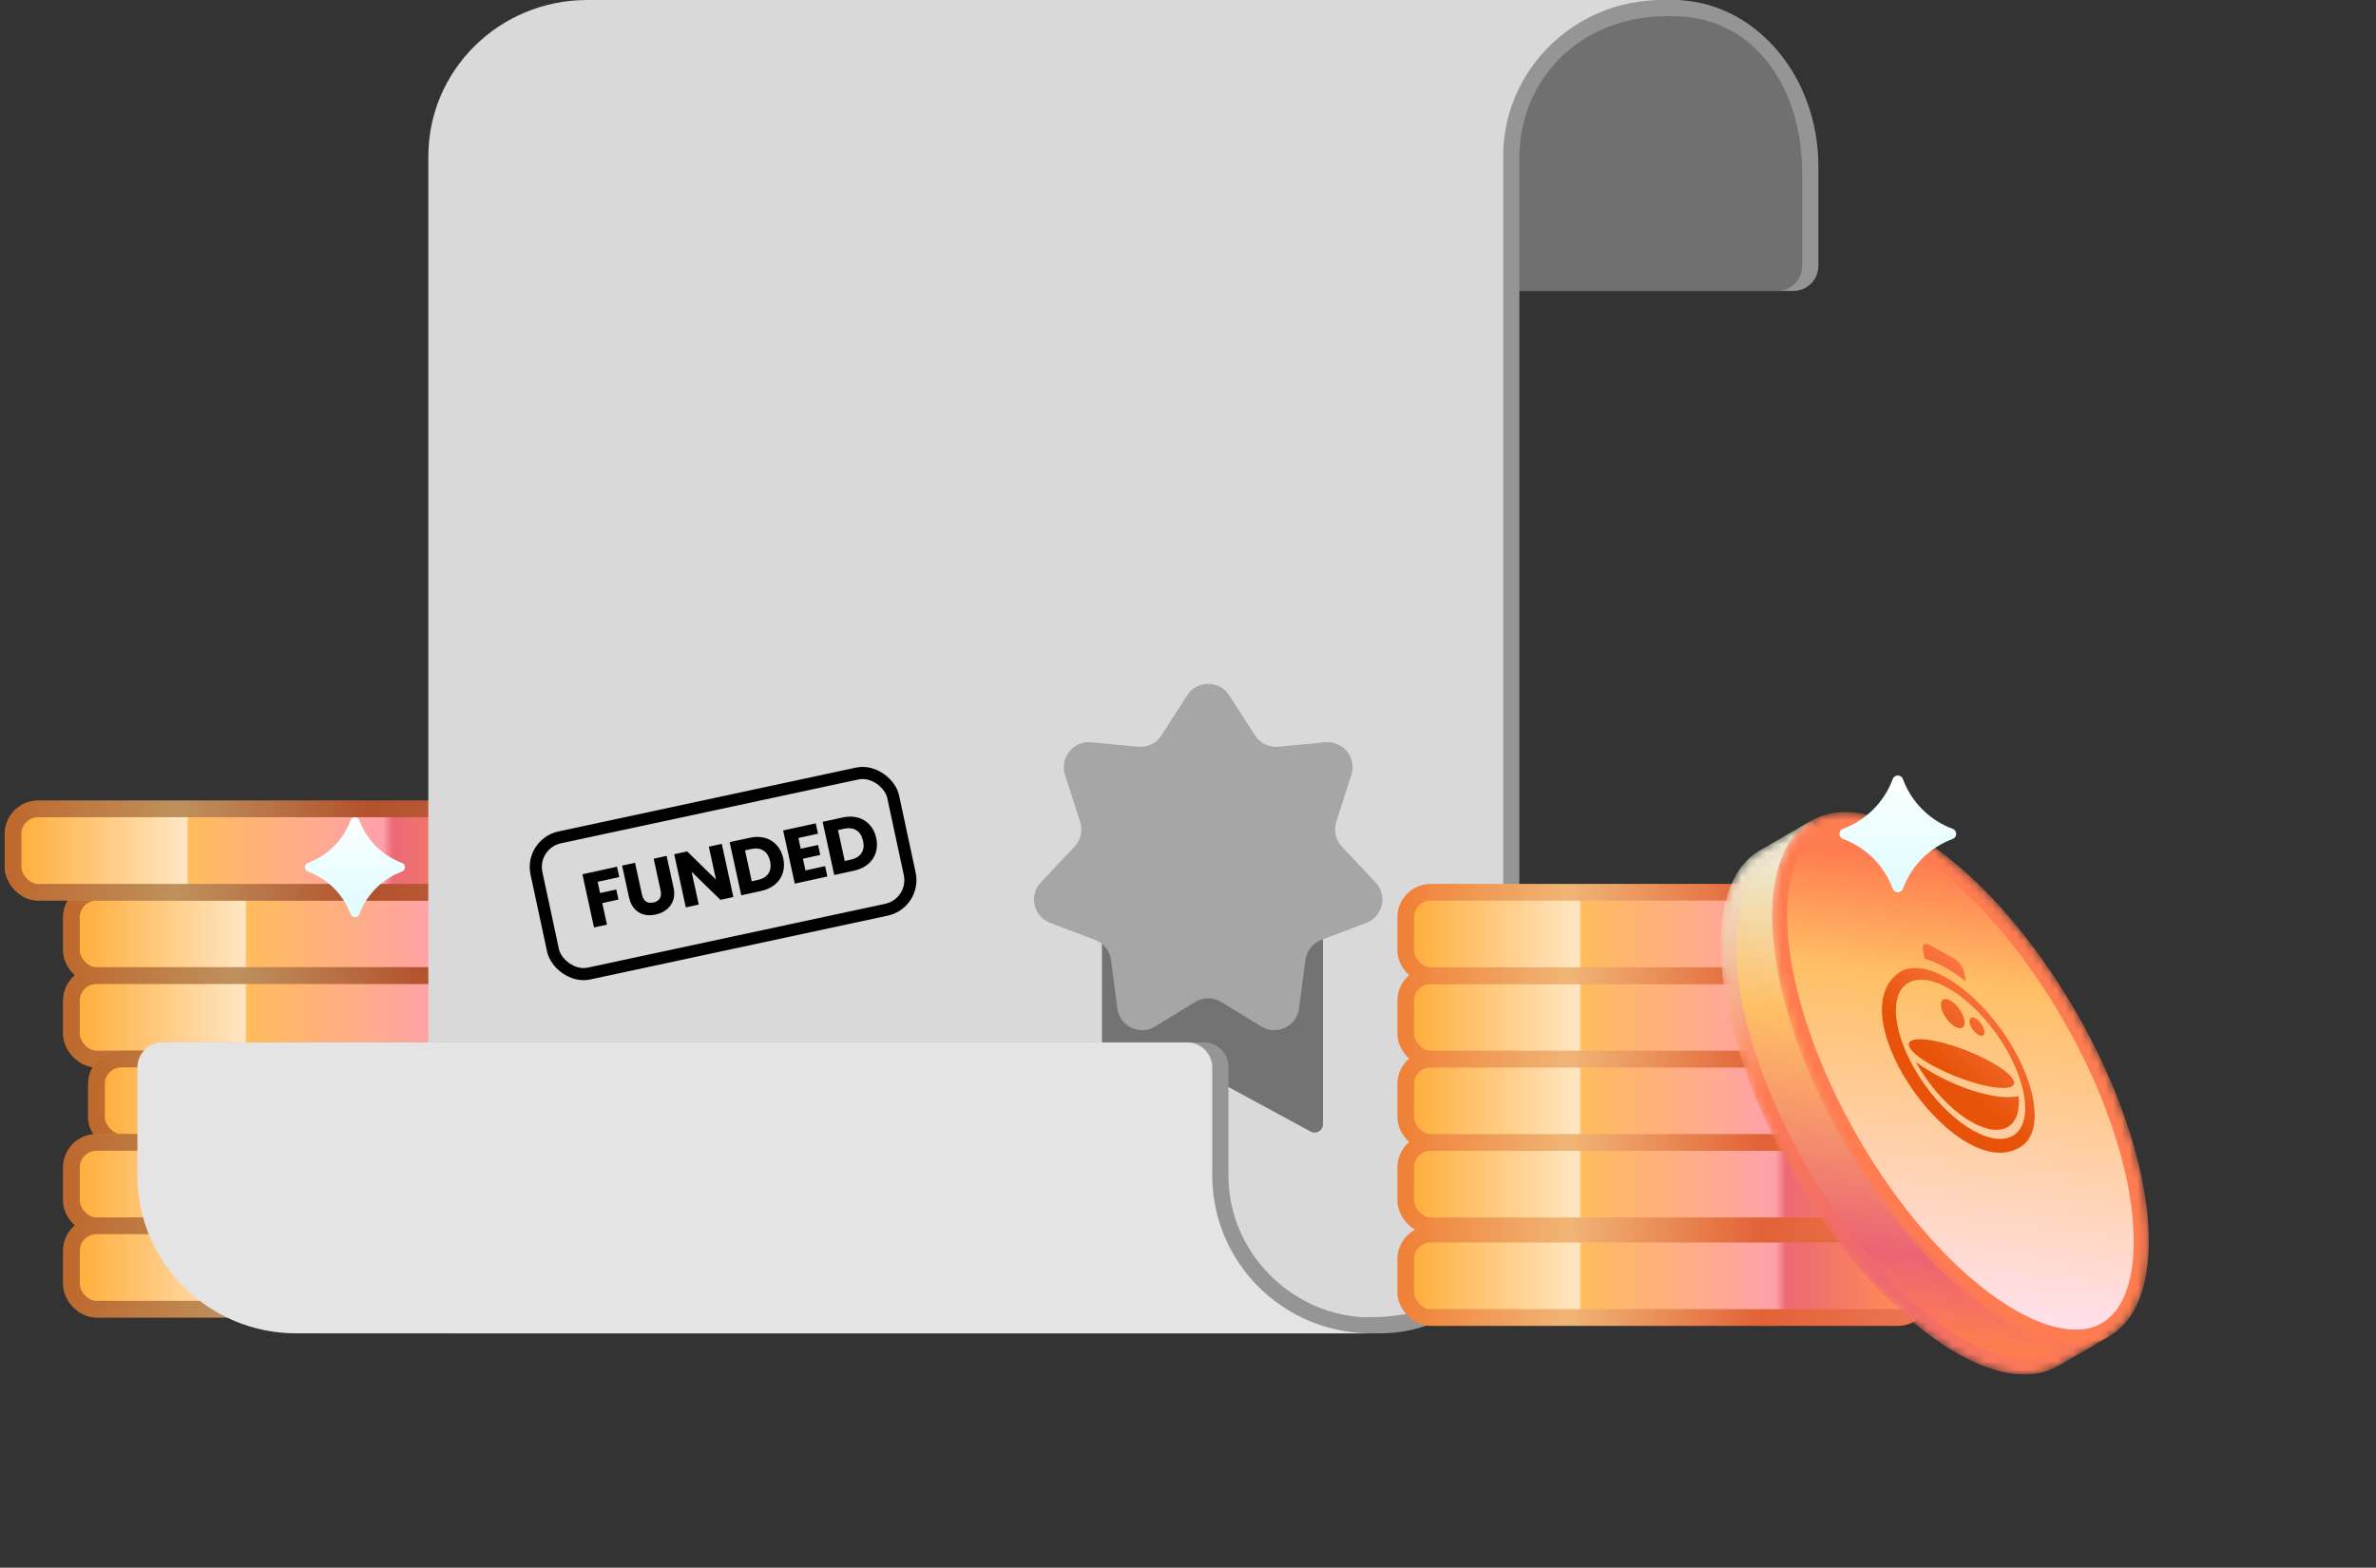<svg width="294" height="194" viewBox="0 0 294 194" fill="none" xmlns="http://www.w3.org/2000/svg">
<rect x="0" y="0" width="294" height="194" fill="#333333" stroke="none"/>
<rect x="8.838" y="110.417" width="63.98" height="10.319" rx="3.096" fill="url(#paint0_linear_2001_2388)"/>
<rect x="8.838" y="110.417" width="63.98" height="10.319" rx="3.096" stroke="url(#paint1_linear_2001_2388)" stroke-width="2.064"/>
<rect x="8.838" y="110.417" width="63.98" height="10.319" rx="3.096" stroke="#45200C" stroke-opacity="0.35" stroke-width="2.064"/>
<rect x="8.838" y="120.736" width="63.98" height="10.319" rx="3.096" fill="url(#paint2_linear_2001_2388)"/>
<rect x="8.838" y="120.736" width="63.98" height="10.319" rx="3.096" stroke="url(#paint3_linear_2001_2388)" stroke-width="2.064"/>
<rect x="8.838" y="120.736" width="63.98" height="10.319" rx="3.096" stroke="#45200C" stroke-opacity="0.35" stroke-width="2.064"/>
<rect x="11.934" y="131.055" width="63.98" height="10.319" rx="3.096" fill="url(#paint4_linear_2001_2388)"/>
<rect x="11.934" y="131.055" width="63.98" height="10.319" rx="3.096" stroke="url(#paint5_linear_2001_2388)" stroke-width="2.064"/>
<rect x="11.934" y="131.055" width="63.98" height="10.319" rx="3.096" stroke="#45200C" stroke-opacity="0.35" stroke-width="2.064"/>
<rect x="8.838" y="141.375" width="63.98" height="10.319" rx="3.096" fill="url(#paint6_linear_2001_2388)"/>
<rect x="8.838" y="141.375" width="63.98" height="10.319" rx="3.096" stroke="url(#paint7_linear_2001_2388)" stroke-width="2.064"/>
<rect x="8.838" y="141.375" width="63.98" height="10.319" rx="3.096" stroke="#45200C" stroke-opacity="0.35" stroke-width="2.064"/>
<rect x="8.838" y="151.694" width="63.98" height="10.319" rx="3.096" fill="url(#paint8_linear_2001_2388)"/>
<rect x="8.838" y="151.694" width="63.98" height="10.319" rx="3.096" stroke="url(#paint9_linear_2001_2388)" stroke-width="2.064"/>
<rect x="8.838" y="151.694" width="63.98" height="10.319" rx="3.096" stroke="#45200C" stroke-opacity="0.35" stroke-width="2.064"/>
<rect x="1.614" y="100.097" width="63.98" height="10.319" rx="3.096" fill="url(#paint10_linear_2001_2388)"/>
<rect x="1.614" y="100.097" width="63.98" height="10.319" rx="3.096" stroke="url(#paint11_linear_2001_2388)" stroke-width="2.064"/>
<rect x="1.614" y="100.097" width="63.98" height="10.319" rx="3.096" stroke="#45200C" stroke-opacity="0.35" stroke-width="2.064"/>
<path d="M43.384 101.504C43.569 101.004 44.277 101.004 44.462 101.504C45.367 103.949 47.294 105.877 49.74 106.782C50.24 106.967 50.24 107.674 49.74 107.859C47.294 108.764 45.367 110.692 44.462 113.137C44.277 113.637 43.569 113.637 43.384 113.137C42.48 110.692 40.552 108.764 38.106 107.859C37.606 107.674 37.606 106.967 38.106 106.782C40.552 105.877 42.48 103.949 43.384 101.504Z" fill="url(#paint12_linear_2001_2388)"/>
<path d="M109.001 30.857C109.001 33.697 111.014 36 113.497 36H221.905C223.615 36 225.001 34.614 225.001 32.904V20.571C225.001 9.21 216.949 0 207.016 0H126.985C117.053 0 109.001 9.21 109.001 20.571V30.857Z" fill="#959595"/>
<path d="M107.001 31.143C107.001 33.825 109.014 36 111.497 36H219.905C221.615 36 223.001 34.614 223.001 32.904V21.429C223.001 10.698 216.934 2 207.001 2L124.985 2C115.053 2 107.001 10.698 107.001 21.429V31.143Z" fill="#707070"/>
<path d="M56.001 19.594V165H170.786C180.495 165 188.001 157.151 188.001 147.469V19.594C188.001 9.795 195.501 1.999 206.316 1.999C207.295 1.848 207.819 0.5 208.001 0H75.649C64.798 0 56.001 8.772 56.001 19.594Z" fill="#959595"/>
<path d="M53.001 19.356V163H169.501C181.716 163 186.001 155.246 186.001 145.681V19.356C186.001 8.67 194.791 0.007 205.636 0L72.649 4.57764e-05C61.798 4.57764e-05 53.001 8.666 53.001 19.356Z" fill="#D9D9D9"/>
<path d="M136.352 112.48H163.702L163.702 139.125C163.702 139.907 162.865 140.405 162.178 140.032L151.01 133.977C150.397 133.644 149.656 133.644 149.043 133.977L137.875 140.032C137.188 140.405 136.352 139.907 136.352 139.125L136.352 112.48Z" fill="#737373"/>
<path d="M146.897 86.052C148.115 84.156 150.887 84.156 152.105 86.052L155.285 90.998C155.911 91.973 157.028 92.516 158.181 92.406L163.978 91.857C166.191 91.647 167.898 93.769 167.217 95.886L165.348 101.699C165.002 102.773 165.268 103.949 166.042 104.77L170.208 109.19C171.721 110.796 171.117 113.425 169.053 114.208L163.493 116.318C162.426 116.723 161.668 117.682 161.521 118.814L160.746 124.784C160.458 127.01 157.97 128.198 156.057 127.024L151.12 123.994C150.127 123.384 148.875 123.384 147.882 123.994L142.945 127.024C141.032 128.198 138.544 127.01 138.255 124.784L137.48 118.814C137.334 117.682 136.576 116.723 135.509 116.318L129.949 114.208C127.885 113.425 127.281 110.796 128.794 109.19L132.96 104.77C133.734 103.949 134 102.773 133.654 101.699L131.785 95.886C131.104 93.769 132.811 91.647 135.024 91.857L140.821 92.406C141.973 92.516 143.091 91.973 143.717 90.998L146.897 86.052Z" fill="#A6A6A6"/>
<path d="M152.001 132C152.001 130.343 150.658 129 149.001 129H23.097C21.387 129 20.001 130.386 20.001 132.096V145.457C20.001 156.25 28.799 165 39.653 165H168.608V163C159.608 162.5 152.001 154.871 152.001 145.457V132Z" fill="#959595"/>
<path d="M150.001 132.096C150.001 130.386 148.615 129 146.905 129H20.097C18.387 129 17.001 130.386 17.001 132.096V145.457C17.001 156.25 25.797 165 36.647 165H169.647C158.797 165 150.001 156.25 150.001 145.457V132.096Z" fill="#E4E4E4"/>
<rect x="65.595" y="104.409" width="45.145" height="17.238" rx="3.747" transform="rotate(-12.11 65.595 104.409)" stroke="black" stroke-width="1.499"/>
<path d="M76.349 107.256L76.629 108.54L73.948 109.125L74.251 110.512L76.257 110.075L76.529 111.321L74.523 111.759L75.104 114.421L73.501 114.771L72.065 108.191L76.349 107.256ZM78.578 106.769L79.437 110.706C79.523 111.099 79.686 111.381 79.926 111.552C80.166 111.722 80.474 111.766 80.849 111.684C81.224 111.602 81.488 111.433 81.641 111.177C81.795 110.921 81.829 110.596 81.743 110.202L80.884 106.266L82.486 105.916L83.344 109.843C83.472 110.431 83.455 110.955 83.294 111.415C83.133 111.876 82.862 112.256 82.482 112.555C82.109 112.852 81.663 113.058 81.144 113.171C80.625 113.284 80.138 113.286 79.682 113.176C79.231 113.058 78.842 112.822 78.516 112.468C78.189 112.108 77.961 111.634 77.833 111.046L76.975 107.119L78.578 106.769ZM90.747 111.006L89.144 111.356L85.578 107.883L86.463 111.941L84.861 112.291L83.424 105.711L85.027 105.362L88.598 108.853L87.708 104.776L89.31 104.427L90.747 111.006ZM92.75 103.676C93.443 103.524 94.079 103.529 94.658 103.691C95.237 103.853 95.721 104.153 96.111 104.592C96.507 105.022 96.775 105.563 96.917 106.213C97.057 106.856 97.038 107.459 96.86 108.022C96.688 108.583 96.37 109.059 95.905 109.448C95.446 109.836 94.873 110.105 94.186 110.255L91.721 110.793L90.285 104.214L92.75 103.676ZM93.78 108.891C94.386 108.758 94.822 108.49 95.087 108.085C95.352 107.68 95.418 107.175 95.286 106.569C95.154 105.962 94.882 105.528 94.471 105.264C94.06 105 93.551 104.934 92.945 105.067L92.186 105.232L93.021 109.056L93.78 108.891ZM98.79 103.702L99.081 105.033L101.227 104.565L101.497 105.802L99.351 106.27L99.666 107.714L102.093 107.184L102.373 108.468L98.343 109.348L96.907 102.768L100.937 101.888L101.218 103.172L98.79 103.702ZM104.255 101.164C104.949 101.013 105.585 101.018 106.164 101.18C106.742 101.341 107.227 101.641 107.617 102.08C108.012 102.511 108.281 103.051 108.423 103.701C108.563 104.345 108.544 104.948 108.366 105.51C108.194 106.072 107.875 106.547 107.41 106.936C106.952 107.325 106.379 107.594 105.692 107.744L103.227 108.282L101.79 101.702L104.255 101.164ZM105.286 106.379C105.892 106.247 106.327 105.978 106.592 105.573C106.858 105.169 106.924 104.663 106.792 104.057C106.659 103.451 106.388 103.016 105.977 102.752C105.566 102.488 105.057 102.423 104.451 102.555L103.692 102.721L104.526 106.545L105.286 106.379Z" fill="black"/>
<rect x="173.946" y="152.726" width="63.98" height="10.319" rx="3.096" fill="url(#paint13_linear_2001_2388)"/>
<rect x="173.946" y="152.726" width="63.98" height="10.319" rx="3.096" stroke="url(#paint14_linear_2001_2388)" stroke-width="2.064"/>
<rect x="173.946" y="152.726" width="63.98" height="10.319" rx="3.096" stroke="#9C2B07" stroke-opacity="0.15" stroke-width="2.064"/>
<rect x="173.946" y="141.375" width="63.98" height="10.319" rx="3.096" fill="url(#paint15_linear_2001_2388)"/>
<rect x="173.946" y="141.375" width="63.98" height="10.319" rx="3.096" stroke="url(#paint16_linear_2001_2388)" stroke-width="2.064"/>
<rect x="173.946" y="141.375" width="63.98" height="10.319" rx="3.096" stroke="#9C2B07" stroke-opacity="0.15" stroke-width="2.064"/>
<rect x="173.946" y="131.055" width="63.98" height="10.319" rx="3.096" fill="url(#paint17_linear_2001_2388)"/>
<rect x="173.946" y="131.055" width="63.98" height="10.319" rx="3.096" stroke="url(#paint18_linear_2001_2388)" stroke-width="2.064"/>
<rect x="173.946" y="131.055" width="63.98" height="10.319" rx="3.096" stroke="#9C2B07" stroke-opacity="0.15" stroke-width="2.064"/>
<rect x="173.946" y="120.736" width="63.98" height="10.319" rx="3.096" fill="url(#paint19_linear_2001_2388)"/>
<rect x="173.946" y="120.736" width="63.98" height="10.319" rx="3.096" stroke="url(#paint20_linear_2001_2388)" stroke-width="2.064"/>
<rect x="173.946" y="120.736" width="63.98" height="10.319" rx="3.096" stroke="#9C2B07" stroke-opacity="0.15" stroke-width="2.064"/>
<rect x="173.946" y="110.417" width="63.98" height="10.319" rx="3.096" fill="url(#paint21_linear_2001_2388)"/>
<rect x="173.946" y="110.417" width="63.98" height="10.319" rx="3.096" stroke="url(#paint22_linear_2001_2388)" stroke-width="2.064"/>
<rect x="173.946" y="110.417" width="63.98" height="10.319" rx="3.096" stroke="#9C2B07" stroke-opacity="0.15" stroke-width="2.064"/>
<mask id="mask0_2001_2388" style="mask-type:alpha" maskUnits="userSpaceOnUse" x="212" y="101" width="50" height="70">
<path d="M225.271 105.332L225.451 105.642L225.791 105.753C229.465 106.945 233.647 109.712 237.831 113.778C242.004 117.835 246.134 123.139 249.711 129.336C253.288 135.532 255.818 141.76 257.244 147.403C258.674 153.059 258.979 158.064 258.175 161.842L258.1 162.193L258.279 162.503L259.727 165.011L254.231 168.184L254.225 168.187L254.187 168.21C252.475 169.198 250.34 169.402 247.861 168.813C245.376 168.222 242.6 166.844 239.705 164.75C233.916 160.562 227.794 153.619 222.758 144.897C217.722 136.174 214.77 127.401 214.039 120.294C213.673 116.74 213.866 113.647 214.598 111.199C215.327 108.758 216.571 107.011 218.283 106.023C218.283 106.023 218.283 106.023 218.283 106.023L223.823 102.824L225.271 105.332Z" fill="url(#paint23_linear_2001_2388)" stroke="url(#paint24_linear_2001_2388)" stroke-width="1.866"/>
</mask>
<g mask="url(#mask0_2001_2388)">
<path d="M226.079 104.865L224.165 101.549L217.816 105.215C209.927 109.77 211.778 127.745 221.951 145.363C232.123 162.982 246.764 173.572 254.653 169.018C254.668 169.009 254.683 169 254.698 168.992L261.001 165.352L259.087 162.036C260.777 154.101 257.751 141.395 250.519 128.869C243.287 116.344 233.797 107.37 226.079 104.865Z" fill="url(#paint25_linear_2001_2388)"/>
<path d="M225.271 105.332L225.451 105.642L225.791 105.753C229.465 106.945 233.647 109.712 237.831 113.778C242.004 117.835 246.134 123.139 249.711 129.336C253.288 135.532 255.818 141.76 257.244 147.403C258.674 153.059 258.979 158.064 258.175 161.842L258.1 162.193L258.279 162.503L259.727 165.011L254.231 168.184L254.225 168.187L254.187 168.21C252.475 169.198 250.34 169.402 247.861 168.813C245.376 168.222 242.6 166.844 239.705 164.75C233.916 160.562 227.794 153.619 222.758 144.897C217.722 136.174 214.77 127.401 214.039 120.294C213.673 116.74 213.866 113.647 214.598 111.199C215.327 108.758 216.571 107.011 218.283 106.023C218.283 106.023 218.283 106.023 218.283 106.023L223.823 102.824L225.271 105.332Z" stroke="url(#paint26_linear_2001_2388)" stroke-width="1.866"/>
</g>
<mask id="mask1_2001_2388" style="mask-type:alpha" maskUnits="userSpaceOnUse" x="219" y="100" width="47" height="67">
<path d="M224.631 102.358C222.919 103.346 221.675 105.093 220.946 107.534C220.214 109.981 220.021 113.075 220.387 116.629C221.118 123.736 224.07 132.509 229.106 141.232C234.142 149.954 240.264 156.897 246.053 161.084C248.948 163.179 251.724 164.557 254.209 165.148C256.688 165.737 258.823 165.533 260.535 164.545C262.246 163.556 263.491 161.81 264.22 159.368C264.951 156.921 265.145 153.827 264.779 150.273C264.047 143.166 261.095 134.393 256.059 125.671C251.023 116.948 244.902 110.005 239.113 105.818C236.217 103.723 233.441 102.345 230.956 101.754C228.478 101.165 226.342 101.369 224.631 102.358Z" fill="url(#paint27_linear_2001_2388)" stroke="#FF7C51" stroke-width="1.866"/>
</mask>
<g mask="url(#mask1_2001_2388)">
<path d="M224.631 102.358C222.919 103.346 221.675 105.093 220.946 107.534C220.214 109.981 220.021 113.075 220.387 116.629C221.118 123.736 224.07 132.509 229.106 141.232C234.142 149.954 240.264 156.897 246.053 161.084C248.948 163.179 251.724 164.557 254.209 165.148C256.688 165.737 258.823 165.533 260.535 164.545C262.246 163.556 263.491 161.81 264.22 159.368C264.951 156.921 265.145 153.827 264.779 150.273C264.047 143.166 261.095 134.393 256.059 125.671C251.023 116.948 244.902 110.005 239.113 105.818C236.217 103.723 233.441 102.345 230.956 101.754C228.478 101.165 226.342 101.369 224.631 102.358Z" fill="url(#paint28_linear_2001_2388)" stroke="#FF7C51" stroke-width="1.866"/>
<path d="M243.044 120.33L243.246 121.452C242.398 120.775 241.532 120.183 240.663 119.699C239.774 119.204 238.933 118.851 238.153 118.632L237.949 117.494C237.837 116.873 238.194 116.618 238.746 116.925L241.844 118.649C242.395 118.957 242.933 119.709 243.044 120.33Z" fill="url(#paint29_linear_2001_2388)"/>
<path d="M242.741 127.207C243.273 127.011 243.208 126.06 242.596 125.082C241.984 124.103 241.058 123.468 240.527 123.664C239.995 123.859 240.06 124.811 240.672 125.789C241.284 126.767 242.21 127.402 242.741 127.207Z" fill="url(#paint30_linear_2001_2388)"/>
<path d="M245.235 126.822C245.632 127.458 245.652 128.048 245.327 128.168C245.022 128.28 244.414 127.906 244.017 127.27C243.62 126.635 243.6 126.044 243.925 125.925C244.27 125.798 244.838 126.187 245.235 126.822Z" fill="url(#paint31_linear_2001_2388)"/>
<path d="M237.064 131.431C237.463 132.152 237.919 132.877 238.431 133.593C241.835 138.358 246.395 140.935 248.617 139.348C249.571 138.666 249.939 137.327 249.778 135.643C248.467 135.957 246.364 135.725 243.832 134.88C241.341 134.047 238.924 132.784 237.064 131.431Z" fill="url(#paint32_linear_2001_2388)"/>
<path d="M243.401 133.715C246.985 134.912 249.579 134.944 249.195 133.786C248.811 132.628 245.594 130.718 242.01 129.521C238.426 128.324 235.832 128.292 236.216 129.45C236.6 130.608 239.817 132.517 243.401 133.715Z" fill="url(#paint33_linear_2001_2388)"/>
<path fill-rule="evenodd" clip-rule="evenodd" d="M247.665 127.462C251.885 133.37 253.036 139.781 250.236 141.781C242.678 147.18 227.285 125.864 234.953 120.386C237.754 118.386 243.445 121.554 247.665 127.462ZM247.017 127.925C250.698 133.078 251.702 138.67 249.259 140.414C246.817 142.159 241.853 139.396 238.172 134.243C234.491 129.09 233.487 123.498 235.93 121.753C238.372 120.008 243.336 122.771 247.017 127.925Z" fill="url(#paint34_linear_2001_2388)"/>
</g>
<path d="M234.203 96.407C234.418 95.824 235.243 95.824 235.459 96.407C236.515 99.26 238.764 101.509 241.617 102.565C242.2 102.781 242.2 103.606 241.617 103.822C238.764 104.877 236.515 107.126 235.459 109.979C235.243 110.563 234.418 110.563 234.203 109.979C233.147 107.126 230.898 104.877 228.045 103.822C227.462 103.606 227.462 102.781 228.045 102.565C230.898 101.509 233.147 99.26 234.203 96.407Z" fill="url(#paint35_linear_2001_2388)"/>
<defs>
<linearGradient id="paint0_linear_2001_2388" x1="8.838" y1="115.576" x2="72.818" y2="115.576" gradientUnits="userSpaceOnUse">
<stop stop-color="#FFAC37"/>
<stop offset="0.335" stop-color="#FFE6C3"/>
<stop offset="0.34" stop-color="#FFBB5C"/>
<stop offset="0.715" stop-color="#FFA1AA"/>
<stop offset="0.735" stop-color="#EC6975"/>
<stop offset="0.945" stop-color="#FF8A58"/>
<stop offset="0.97" stop-color="#FFCE88"/>
</linearGradient>
<linearGradient id="paint1_linear_2001_2388" x1="8.838" y1="115.381" x2="72.817" y2="115.808" gradientUnits="userSpaceOnUse">
<stop stop-color="#FF9141"/>
<stop offset="0.315" stop-color="#FFCE89"/>
<stop offset="0.688" stop-color="#EF6C3F"/>
<stop offset="1" stop-color="#FB835F"/>
</linearGradient>
<linearGradient id="paint2_linear_2001_2388" x1="8.838" y1="125.895" x2="72.818" y2="125.895" gradientUnits="userSpaceOnUse">
<stop stop-color="#FFAC37"/>
<stop offset="0.335" stop-color="#FFE6C3"/>
<stop offset="0.34" stop-color="#FFBB5C"/>
<stop offset="0.715" stop-color="#FFA1AA"/>
<stop offset="0.735" stop-color="#EC6975"/>
<stop offset="0.945" stop-color="#FF8A58"/>
<stop offset="0.97" stop-color="#FFCE88"/>
</linearGradient>
<linearGradient id="paint3_linear_2001_2388" x1="8.838" y1="125.7" x2="72.817" y2="126.127" gradientUnits="userSpaceOnUse">
<stop stop-color="#FF9141"/>
<stop offset="0.315" stop-color="#FFCE89"/>
<stop offset="0.688" stop-color="#EF6C3F"/>
<stop offset="1" stop-color="#FB835F"/>
</linearGradient>
<linearGradient id="paint4_linear_2001_2388" x1="11.934" y1="136.215" x2="75.913" y2="136.215" gradientUnits="userSpaceOnUse">
<stop stop-color="#FFAC37"/>
<stop offset="0.335" stop-color="#FFE6C3"/>
<stop offset="0.34" stop-color="#FFBB5C"/>
<stop offset="0.715" stop-color="#FFA1AA"/>
<stop offset="0.735" stop-color="#EC6975"/>
<stop offset="0.945" stop-color="#FF8A58"/>
<stop offset="0.97" stop-color="#FFCE88"/>
</linearGradient>
<linearGradient id="paint5_linear_2001_2388" x1="11.934" y1="136.019" x2="75.913" y2="136.447" gradientUnits="userSpaceOnUse">
<stop stop-color="#FF9141"/>
<stop offset="0.315" stop-color="#FFCE89"/>
<stop offset="0.688" stop-color="#EF6C3F"/>
<stop offset="1" stop-color="#FB835F"/>
</linearGradient>
<linearGradient id="paint6_linear_2001_2388" x1="8.838" y1="146.534" x2="72.818" y2="146.534" gradientUnits="userSpaceOnUse">
<stop stop-color="#FFAC37"/>
<stop offset="0.335" stop-color="#FFE6C3"/>
<stop offset="0.34" stop-color="#FFBB5C"/>
<stop offset="0.715" stop-color="#FFA1AA"/>
<stop offset="0.735" stop-color="#EC6975"/>
<stop offset="0.945" stop-color="#FF8A58"/>
<stop offset="0.97" stop-color="#FFCE88"/>
</linearGradient>
<linearGradient id="paint7_linear_2001_2388" x1="8.838" y1="146.339" x2="72.817" y2="146.766" gradientUnits="userSpaceOnUse">
<stop stop-color="#FF9141"/>
<stop offset="0.315" stop-color="#FFCE89"/>
<stop offset="0.688" stop-color="#EF6C3F"/>
<stop offset="1" stop-color="#FB835F"/>
</linearGradient>
<linearGradient id="paint8_linear_2001_2388" x1="8.838" y1="156.854" x2="72.818" y2="156.854" gradientUnits="userSpaceOnUse">
<stop stop-color="#FFAC37"/>
<stop offset="0.335" stop-color="#FFE6C3"/>
<stop offset="0.34" stop-color="#FFBB5C"/>
<stop offset="0.715" stop-color="#FFA1AA"/>
<stop offset="0.735" stop-color="#EC6975"/>
<stop offset="0.945" stop-color="#FF8A58"/>
<stop offset="0.97" stop-color="#FFCE88"/>
</linearGradient>
<linearGradient id="paint9_linear_2001_2388" x1="8.838" y1="156.658" x2="72.817" y2="157.085" gradientUnits="userSpaceOnUse">
<stop stop-color="#FF9141"/>
<stop offset="0.315" stop-color="#FFCE89"/>
<stop offset="0.688" stop-color="#EF6C3F"/>
<stop offset="1" stop-color="#FB835F"/>
</linearGradient>
<linearGradient id="paint10_linear_2001_2388" x1="1.614" y1="105.257" x2="65.594" y2="105.257" gradientUnits="userSpaceOnUse">
<stop stop-color="#FFAC37"/>
<stop offset="0.335" stop-color="#FFE6C3"/>
<stop offset="0.34" stop-color="#FFBB5C"/>
<stop offset="0.715" stop-color="#FFA1AA"/>
<stop offset="0.735" stop-color="#EC6975"/>
<stop offset="0.945" stop-color="#FF8A58"/>
<stop offset="0.97" stop-color="#FFCE88"/>
</linearGradient>
<linearGradient id="paint11_linear_2001_2388" x1="1.614" y1="105.061" x2="65.594" y2="105.489" gradientUnits="userSpaceOnUse">
<stop stop-color="#FF9141"/>
<stop offset="0.315" stop-color="#FFCE89"/>
<stop offset="0.688" stop-color="#EF6C3F"/>
<stop offset="1" stop-color="#FB835F"/>
</linearGradient>
<linearGradient id="paint12_linear_2001_2388" x1="43.923" y1="100.049" x2="43.923" y2="114.593" gradientUnits="userSpaceOnUse">
<stop stop-color="white"/>
<stop offset="0.755" stop-color="#E3FDFF"/>
</linearGradient>
<linearGradient id="paint13_linear_2001_2388" x1="173.946" y1="157.885" x2="237.926" y2="157.885" gradientUnits="userSpaceOnUse">
<stop stop-color="#FFAC37"/>
<stop offset="0.335" stop-color="#FFE6C3"/>
<stop offset="0.34" stop-color="#FFBB5C"/>
<stop offset="0.715" stop-color="#FFA1AA"/>
<stop offset="0.735" stop-color="#EC6975"/>
<stop offset="0.945" stop-color="#FF8A58"/>
<stop offset="0.97" stop-color="#FFCE88"/>
</linearGradient>
<linearGradient id="paint14_linear_2001_2388" x1="173.946" y1="157.69" x2="237.926" y2="158.117" gradientUnits="userSpaceOnUse">
<stop stop-color="#FF9141"/>
<stop offset="0.315" stop-color="#FFCE89"/>
<stop offset="0.688" stop-color="#EF6C3F"/>
<stop offset="1" stop-color="#FB835F"/>
</linearGradient>
<linearGradient id="paint15_linear_2001_2388" x1="173.946" y1="146.534" x2="237.926" y2="146.534" gradientUnits="userSpaceOnUse">
<stop stop-color="#FFAC37"/>
<stop offset="0.335" stop-color="#FFE6C3"/>
<stop offset="0.34" stop-color="#FFBB5C"/>
<stop offset="0.715" stop-color="#FFA1AA"/>
<stop offset="0.735" stop-color="#EC6975"/>
<stop offset="0.945" stop-color="#FF8A58"/>
<stop offset="0.97" stop-color="#FFCE88"/>
</linearGradient>
<linearGradient id="paint16_linear_2001_2388" x1="173.946" y1="146.339" x2="237.926" y2="146.766" gradientUnits="userSpaceOnUse">
<stop stop-color="#FF9141"/>
<stop offset="0.315" stop-color="#FFCE89"/>
<stop offset="0.688" stop-color="#EF6C3F"/>
<stop offset="1" stop-color="#FB835F"/>
</linearGradient>
<linearGradient id="paint17_linear_2001_2388" x1="173.946" y1="136.215" x2="237.926" y2="136.215" gradientUnits="userSpaceOnUse">
<stop stop-color="#FFAC37"/>
<stop offset="0.335" stop-color="#FFE6C3"/>
<stop offset="0.34" stop-color="#FFBB5C"/>
<stop offset="0.715" stop-color="#FFA1AA"/>
<stop offset="0.735" stop-color="#EC6975"/>
<stop offset="0.945" stop-color="#FF8A58"/>
<stop offset="0.97" stop-color="#FFCE88"/>
</linearGradient>
<linearGradient id="paint18_linear_2001_2388" x1="173.946" y1="136.019" x2="237.926" y2="136.447" gradientUnits="userSpaceOnUse">
<stop stop-color="#FF9141"/>
<stop offset="0.315" stop-color="#FFCE89"/>
<stop offset="0.688" stop-color="#EF6C3F"/>
<stop offset="1" stop-color="#FB835F"/>
</linearGradient>
<linearGradient id="paint19_linear_2001_2388" x1="173.946" y1="125.895" x2="237.926" y2="125.895" gradientUnits="userSpaceOnUse">
<stop stop-color="#FFAC37"/>
<stop offset="0.335" stop-color="#FFE6C3"/>
<stop offset="0.34" stop-color="#FFBB5C"/>
<stop offset="0.715" stop-color="#FFA1AA"/>
<stop offset="0.735" stop-color="#EC6975"/>
<stop offset="0.945" stop-color="#FF8A58"/>
<stop offset="0.97" stop-color="#FFCE88"/>
</linearGradient>
<linearGradient id="paint20_linear_2001_2388" x1="173.946" y1="125.7" x2="237.926" y2="126.127" gradientUnits="userSpaceOnUse">
<stop stop-color="#FF9141"/>
<stop offset="0.315" stop-color="#FFCE89"/>
<stop offset="0.688" stop-color="#EF6C3F"/>
<stop offset="1" stop-color="#FB835F"/>
</linearGradient>
<linearGradient id="paint21_linear_2001_2388" x1="173.946" y1="115.576" x2="237.926" y2="115.576" gradientUnits="userSpaceOnUse">
<stop stop-color="#FFAC37"/>
<stop offset="0.335" stop-color="#FFE6C3"/>
<stop offset="0.34" stop-color="#FFBB5C"/>
<stop offset="0.715" stop-color="#FFA1AA"/>
<stop offset="0.735" stop-color="#EC6975"/>
<stop offset="0.945" stop-color="#FF8A58"/>
<stop offset="0.97" stop-color="#FFCE88"/>
</linearGradient>
<linearGradient id="paint22_linear_2001_2388" x1="173.946" y1="115.381" x2="237.926" y2="115.808" gradientUnits="userSpaceOnUse">
<stop stop-color="#FF9141"/>
<stop offset="0.315" stop-color="#FFCE89"/>
<stop offset="0.688" stop-color="#EF6C3F"/>
<stop offset="1" stop-color="#FB835F"/>
</linearGradient>
<linearGradient id="paint23_linear_2001_2388" x1="257.524" y1="167.863" x2="265.659" y2="112.06" gradientUnits="userSpaceOnUse">
<stop stop-color="#FF7C51"/>
<stop offset="0.164" stop-color="#EB6474"/>
<stop offset="0.654" stop-color="#FFBF65"/>
<stop offset="1" stop-color="#EBECD9"/>
</linearGradient>
<linearGradient id="paint24_linear_2001_2388" x1="214.969" y1="106.819" x2="250.045" y2="171.267" gradientUnits="userSpaceOnUse">
<stop stop-color="#EDE9D1"/>
<stop offset="0.361" stop-color="#FF7C51"/>
<stop offset="0.712" stop-color="#ED6771"/>
<stop offset="1" stop-color="#FD7A56"/>
</linearGradient>
<linearGradient id="paint25_linear_2001_2388" x1="257.524" y1="167.863" x2="265.659" y2="112.06" gradientUnits="userSpaceOnUse">
<stop stop-color="#FF7C51"/>
<stop offset="0.164" stop-color="#EB6474"/>
<stop offset="0.654" stop-color="#FFBF65"/>
<stop offset="1" stop-color="#EBECD9"/>
</linearGradient>
<linearGradient id="paint26_linear_2001_2388" x1="214.969" y1="106.819" x2="250.045" y2="171.267" gradientUnits="userSpaceOnUse">
<stop stop-color="#EDE9D1"/>
<stop offset="0.361" stop-color="#FF7C51"/>
<stop offset="0.712" stop-color="#ED6771"/>
<stop offset="1" stop-color="#FD7A56"/>
</linearGradient>
<linearGradient id="paint27_linear_2001_2388" x1="243.132" y1="162.462" x2="249.531" y2="107.582" gradientUnits="userSpaceOnUse">
<stop stop-color="#FFE0EA"/>
<stop offset="0.225" stop-color="#FFD6C1"/>
<stop offset="0.735" stop-color="#FFBF65"/>
<stop offset="1" stop-color="#FF7B50"/>
</linearGradient>
<linearGradient id="paint28_linear_2001_2388" x1="243.132" y1="162.462" x2="249.531" y2="107.582" gradientUnits="userSpaceOnUse">
<stop stop-color="#FFE0EA"/>
<stop offset="0.225" stop-color="#FFD6C1"/>
<stop offset="0.735" stop-color="#FFBF65"/>
<stop offset="1" stop-color="#FF7B50"/>
</linearGradient>
<linearGradient id="paint29_linear_2001_2388" x1="239.946" y1="113.637" x2="231.122" y2="122.914" gradientUnits="userSpaceOnUse">
<stop stop-color="#FF7B50"/>
<stop offset="1" stop-color="#E75409"/>
</linearGradient>
<linearGradient id="paint30_linear_2001_2388" x1="239.946" y1="113.637" x2="231.122" y2="122.914" gradientUnits="userSpaceOnUse">
<stop stop-color="#FF7B50"/>
<stop offset="1" stop-color="#E75409"/>
</linearGradient>
<linearGradient id="paint31_linear_2001_2388" x1="239.946" y1="113.637" x2="231.122" y2="122.914" gradientUnits="userSpaceOnUse">
<stop stop-color="#FF7B50"/>
<stop offset="1" stop-color="#E75409"/>
</linearGradient>
<linearGradient id="paint32_linear_2001_2388" x1="239.946" y1="113.637" x2="231.122" y2="122.914" gradientUnits="userSpaceOnUse">
<stop stop-color="#FF7B50"/>
<stop offset="1" stop-color="#E75409"/>
</linearGradient>
<linearGradient id="paint33_linear_2001_2388" x1="239.946" y1="113.637" x2="231.122" y2="122.914" gradientUnits="userSpaceOnUse">
<stop stop-color="#FF7B50"/>
<stop offset="1" stop-color="#E75409"/>
</linearGradient>
<linearGradient id="paint34_linear_2001_2388" x1="239.946" y1="113.637" x2="231.122" y2="122.914" gradientUnits="userSpaceOnUse">
<stop stop-color="#FF7B50"/>
<stop offset="1" stop-color="#E75409"/>
</linearGradient>
<linearGradient id="paint35_linear_2001_2388" x1="234.831" y1="94.71" x2="234.831" y2="111.678" gradientUnits="userSpaceOnUse">
<stop stop-color="white"/>
<stop offset="0.755" stop-color="#E3FDFF"/>
</linearGradient>
</defs>
</svg>

